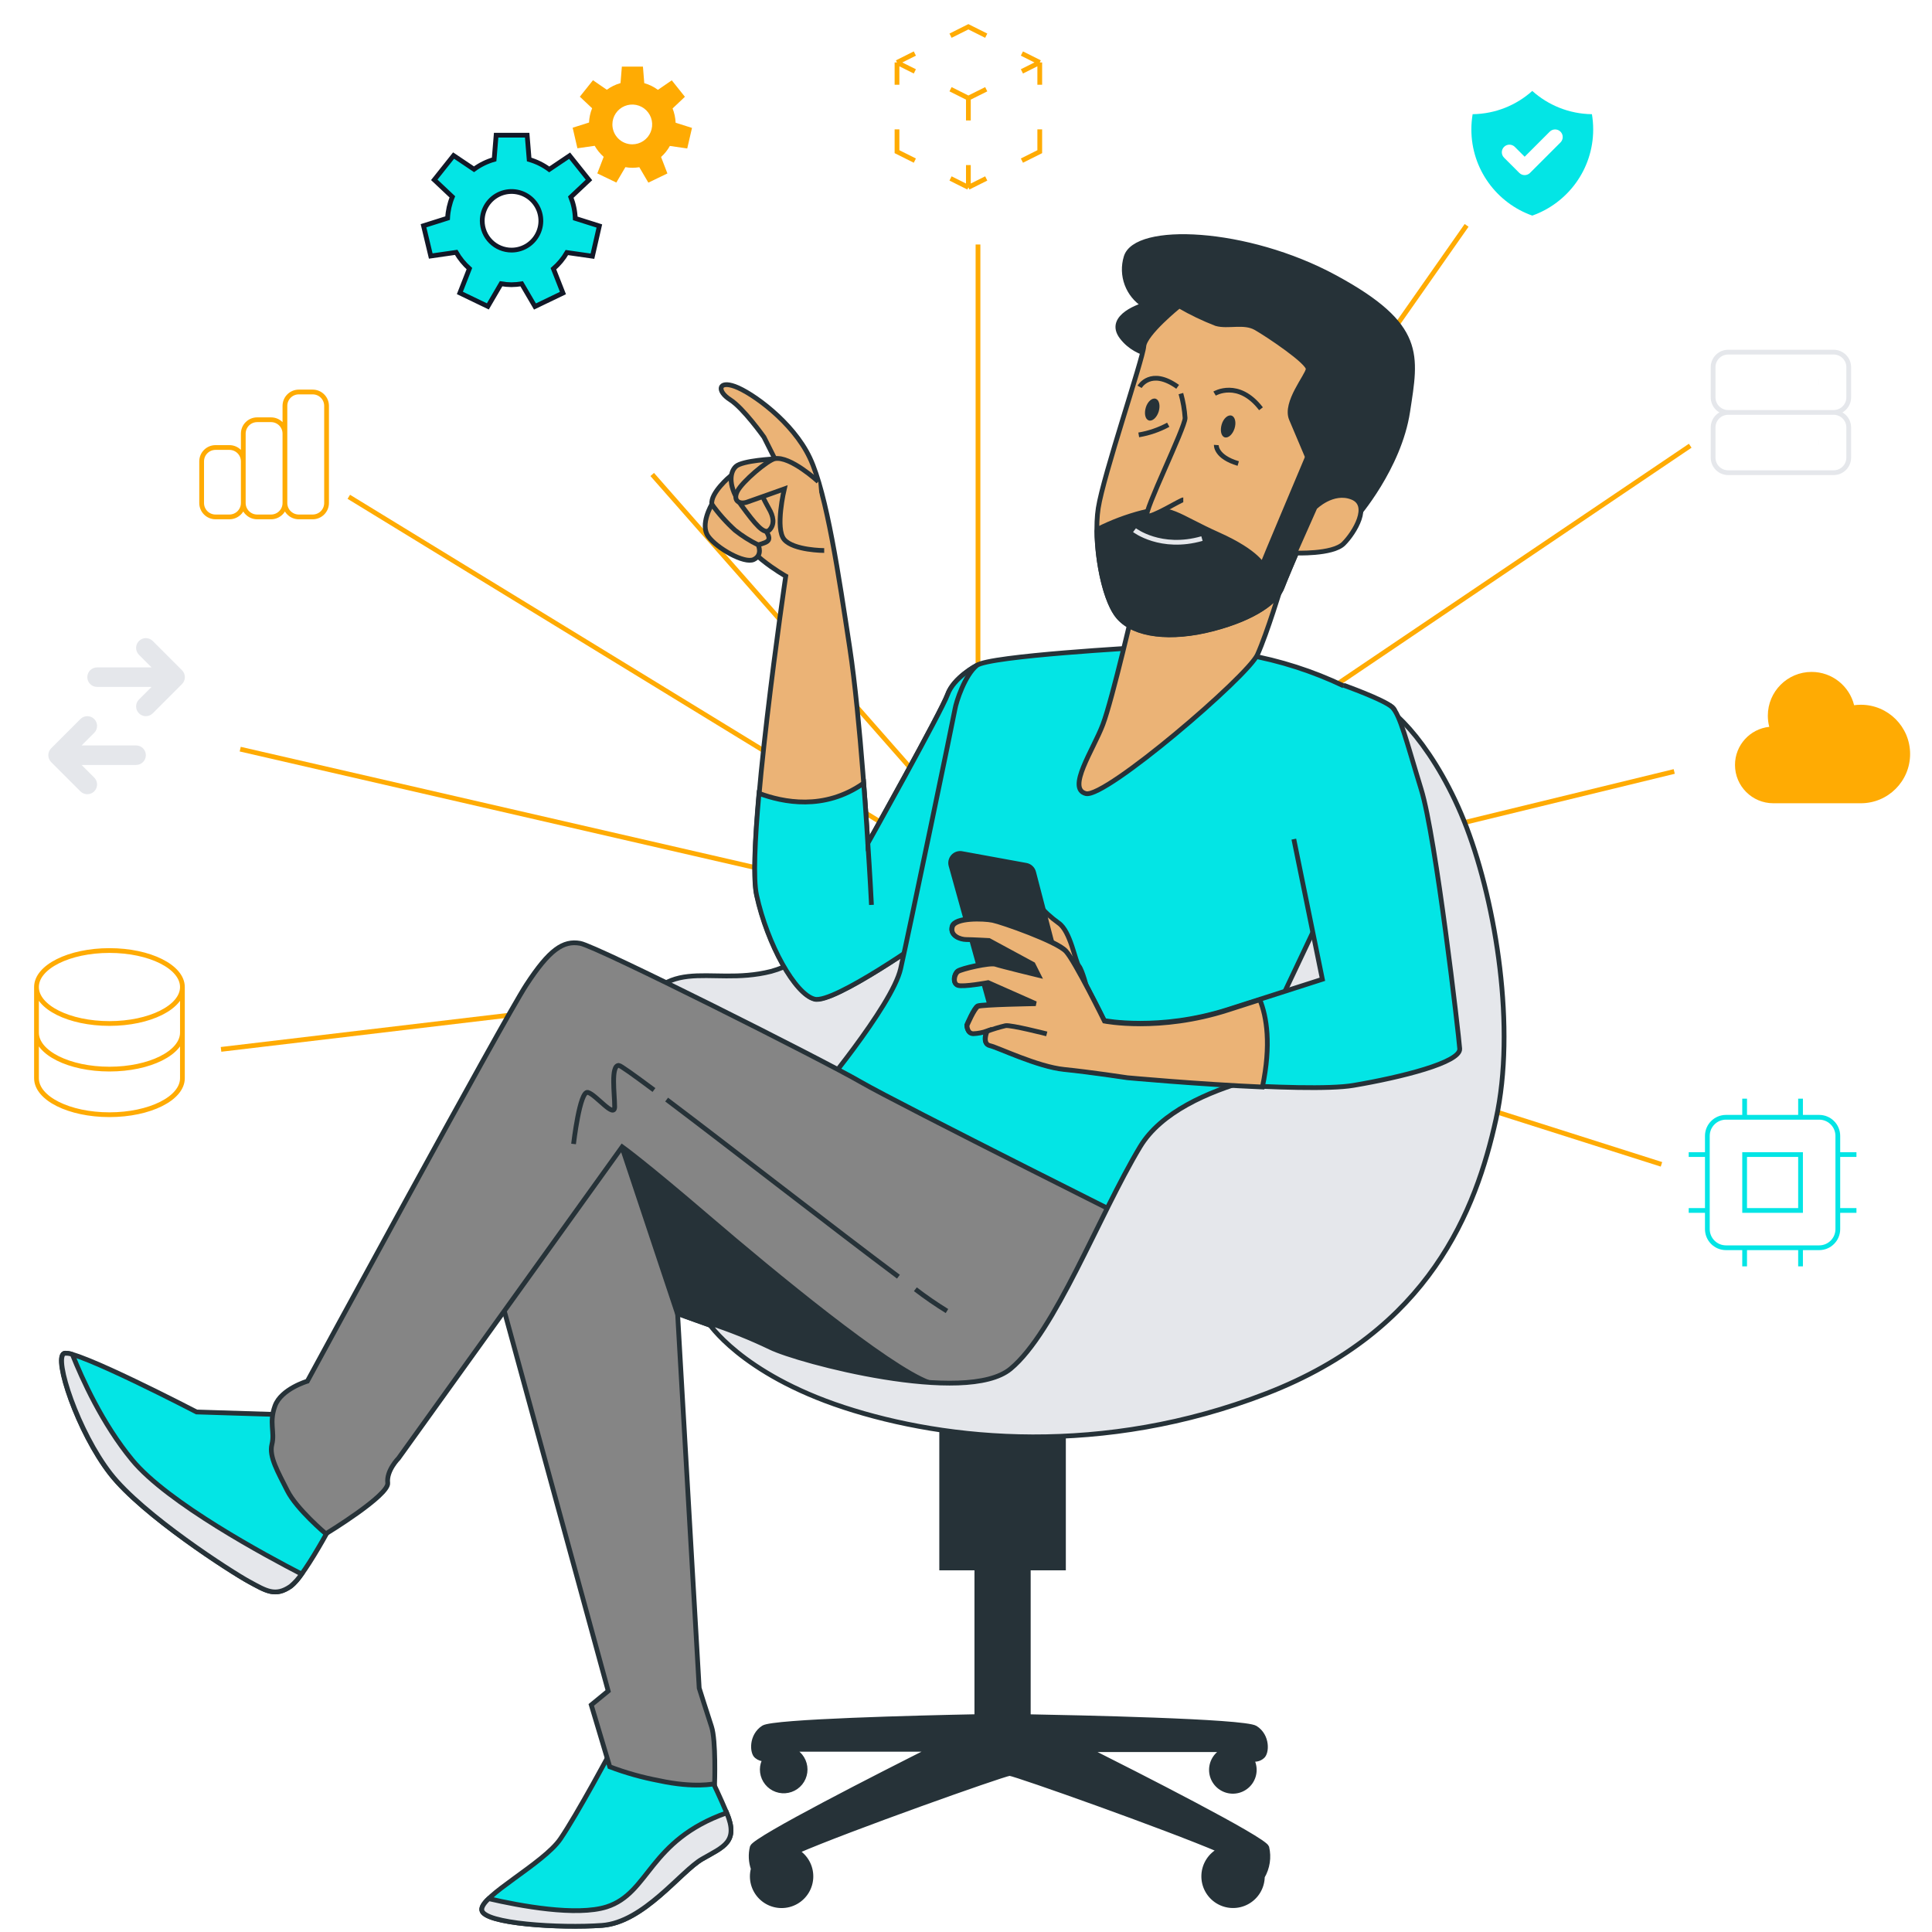 <svg width="406" height="406" viewBox="0 0 406 406" fill="none" xmlns="http://www.w3.org/2000/svg">
<path d="M46.45 220.52L189.22 203.58" stroke="#FFAB03" strokeMiterlimit="10" strokeDasharray="5 5"/>
<path d="M50.48 157.43L193.44 190.31" stroke="#FFAB03" strokeMiterlimit="10" strokeDasharray="5 5"/>
<path d="M73.3 104.4L187.4 174.21" stroke="#FFAB03" strokeMiterlimit="10" strokeDasharray="5 5"/>
<path d="M137.06 99.71L200.82 172.19" stroke="#FFAB03" strokeMiterlimit="10" strokeDasharray="5 5"/>
<path d="M205.52 51.38V169.51" stroke="#FFAB03" strokeMiterlimit="10" strokeDasharray="5 5"/>
<path d="M308.2 47.36L220.28 172.86" stroke="#FFAB03" strokeMiterlimit="10" strokeDasharray="5 5"/>
<path d="M355.19 93.67L224.98 181.59" stroke="#FFAB03" strokeMiterlimit="10" strokeDasharray="5 5"/>
<path d="M351.83 162.12L227.66 192.33" stroke="#FFAB03" strokeMiterlimit="10" strokeDasharray="5 5"/>
<path d="M349.15 244.68L233.03 207.76" stroke="#FFAB03" strokeMiterlimit="10" strokeDasharray="5 5"/>
<path d="M119.13 53.07L124.5 53.84L125.95 47.49L120.89 45.89C120.833 44.358 120.515 42.846 119.95 41.42L123.77 37.82L119.7 32.72L115.42 35.6C114.149 34.66 112.72 33.955 111.2 33.52L110.78 28.41H104.26L103.84 33.5C102.318 33.932 100.885 34.633 99.61 35.57L95.32 32.69L91.26 37.79L95.06 41.37C94.475 42.792 94.137 44.304 94.06 45.84L89 47.44L90.52 53.8L95.86 53.03C96.596 54.312 97.535 55.467 98.64 56.45L96.64 61.56L102.52 64.39L105.3 59.63C106.02 59.757 106.749 59.824 107.48 59.83C108.201 59.823 108.919 59.76 109.63 59.64L112.42 64.41L118.3 61.58L116.3 56.48C117.425 55.508 118.382 54.355 119.13 53.07ZM101.34 46.41C101.338 45.192 101.697 44.001 102.372 42.987C103.047 41.973 104.007 41.182 105.131 40.714C106.255 40.245 107.493 40.121 108.688 40.356C109.883 40.591 110.982 41.175 111.845 42.034C112.708 42.893 113.298 43.989 113.538 45.182C113.779 46.376 113.661 47.615 113.198 48.741C112.735 49.868 111.948 50.832 110.938 51.512C109.927 52.191 108.738 52.556 107.52 52.56C106.71 52.563 105.908 52.406 105.159 52.098C104.41 51.79 103.729 51.338 103.155 50.767C102.581 50.195 102.125 49.517 101.814 48.769C101.502 48.022 101.341 47.22 101.34 46.41Z" fill="#03E5E5" stroke="#111827" strokeLinejoin="round"/>
<path d="M140.77 30.67L144.42 31.2L145.42 26.88L141.98 25.79C141.936 24.761 141.72 23.747 141.34 22.79L143.93 20.34L141.17 16.88L138.26 18.88C137.396 18.241 136.424 17.764 135.39 17.47L135.11 14H130.68L130.4 17.46C129.365 17.752 128.389 18.226 127.52 18.86L124.61 16.86L121.85 20.32L124.43 22.75C124.044 23.706 123.825 24.72 123.78 25.75L120.34 26.84L121.34 31.16L124.97 30.64C125.469 31.511 126.108 32.295 126.86 32.96L125.52 36.44L129.52 38.36L131.42 35.13C131.909 35.214 132.404 35.258 132.9 35.26C133.386 35.256 133.87 35.215 134.35 35.14L136.25 38.38L140.25 36.45L138.92 32.99C139.661 32.324 140.286 31.54 140.77 30.67ZM128.69 26.15C128.69 25.323 128.935 24.515 129.394 23.828C129.854 23.14 130.507 22.605 131.27 22.288C132.034 21.972 132.875 21.889 133.685 22.05C134.496 22.212 135.241 22.61 135.826 23.194C136.41 23.779 136.808 24.524 136.97 25.334C137.131 26.145 137.048 26.986 136.732 27.75C136.415 28.513 135.88 29.166 135.192 29.625C134.505 30.085 133.697 30.33 132.87 30.33C132.321 30.33 131.778 30.222 131.27 30.012C130.763 29.802 130.302 29.494 129.914 29.106C129.526 28.718 129.218 28.257 129.008 27.75C128.798 27.242 128.69 26.699 128.69 26.15Z" fill="#FFAB03"/>
<path d="M266.21 388.21C265.62 386.45 238.73 372.8 228.55 367.68H257.61C256.73 367.984 255.965 368.553 255.422 369.31C254.879 370.067 254.585 370.973 254.579 371.904C254.573 372.836 254.856 373.746 255.389 374.509C255.922 375.273 256.679 375.852 257.555 376.168C258.432 376.483 259.384 376.518 260.282 376.269C261.179 376.02 261.977 375.499 262.566 374.777C263.154 374.056 263.505 373.169 263.568 372.24C263.631 371.311 263.405 370.385 262.92 369.59C263.313 369.721 263.734 369.747 264.141 369.667C264.548 369.586 264.926 369.401 265.24 369.13C266.24 368.41 266.45 364.79 263.8 363.13C261.49 361.66 225.54 360.92 216.09 360.75V329.5H223.48V296.66H197.89V329.5H205.28V360.74C192.93 360.98 162.58 361.74 160.46 363.06C157.81 364.75 158.05 368.37 159.02 369.06C159.517 369.469 160.147 369.679 160.79 369.65C160.402 370.315 160.195 371.07 160.19 371.84C160.188 372.665 160.412 373.475 160.84 374.182C161.267 374.888 161.881 375.463 162.613 375.844C163.345 376.225 164.168 376.398 164.992 376.342C165.816 376.287 166.608 376.006 167.283 375.53C167.958 375.055 168.488 374.402 168.817 373.645C169.146 372.888 169.261 372.055 169.148 371.237C169.035 370.419 168.699 369.648 168.178 369.009C167.656 368.369 166.968 367.885 166.19 367.61H195.75C185.56 372.73 158.68 386.38 158.09 388.14C157.712 389.654 157.785 391.246 158.3 392.72C158.164 393.232 158.093 393.76 158.09 394.29C158.087 395.366 158.365 396.425 158.899 397.361C159.432 398.296 160.201 399.075 161.13 399.621C162.058 400.166 163.113 400.458 164.19 400.469C165.266 400.48 166.327 400.208 167.266 399.681C168.205 399.153 168.989 398.389 169.54 397.465C170.092 396.54 170.391 395.487 170.409 394.41C170.427 393.334 170.162 392.271 169.641 391.329C169.12 390.387 168.361 389.597 167.44 389.04C178.05 384.41 210.54 372.89 212.17 372.68C213.77 372.88 245.22 384.03 256.35 388.8C255.373 389.291 254.545 390.034 253.951 390.952C253.356 391.869 253.017 392.928 252.967 394.021C252.917 395.113 253.159 396.199 253.667 397.167C254.176 398.134 254.933 398.95 255.86 399.528C256.788 400.107 257.853 400.428 258.946 400.459C260.039 400.49 261.12 400.23 262.079 399.704C263.038 399.179 263.84 398.408 264.402 397.471C264.965 396.533 265.268 395.463 265.28 394.37C266.37 392.512 266.703 390.306 266.21 388.21ZM260.75 367.68H260.62H260.71H260.75Z" fill="#263238" stroke="#263238" strokeLinejoin="round"/>
<path d="M171.19 198.9C168.632 201.39 165.484 203.19 162.04 204.13C148.52 207.55 138.95 199.34 132.41 216.77C125.87 234.2 138.08 269.05 153.33 280.38C168.58 291.71 192.98 299.55 224.33 286.92C255.68 274.29 284.89 239.86 287.94 205C290.99 170.14 207.59 174.75 198.94 178.77C190.29 182.79 171.19 198.9 171.19 198.9Z" fill="#E5E7EB" stroke="#263238" strokeLinejoin="round"/>
<path d="M205.22 139.85C205.22 139.85 200.4 142.39 199.13 145.94C197.86 149.49 182.37 177.21 182.37 177.21C182.37 177.21 180.85 151.06 178.56 136.08C176.27 121.1 173.75 103.79 170.18 96.21C166.61 88.63 157.99 82.5 154.44 81.21C150.89 79.92 150.63 82.21 153.44 84C156.25 85.79 160.55 91.87 160.55 91.87L162.84 96.44C162.84 96.44 155.22 105.83 155.22 110.66C155.22 115.49 165.12 121.07 165.12 121.07C165.12 121.07 156.74 177.69 159.03 188.07C161.32 198.45 167.15 208.89 171.22 209.91C175.29 210.93 195.34 196.7 195.34 196.7C195.34 196.7 207.75 157.88 208.75 150.51C209.75 143.14 209.54 138.32 205.22 139.85Z" fill="#EBB376" stroke="#263238" strokeLinejoin="round"/>
<path d="M205.22 139.85C205.22 139.85 200.4 142.39 199.13 145.94C197.86 149.49 182.37 177.21 182.37 177.21C182.37 177.21 182.06 171.84 181.5 164.58C173.18 170.42 164.5 168.58 159.5 166.72C158.63 176.4 158.24 184.72 158.99 188.13C161.27 198.54 167.11 208.95 171.18 209.97C175.25 210.99 195.3 196.76 195.3 196.76C195.3 196.76 207.75 157.88 208.75 150.51C209.75 143.14 209.54 138.32 205.22 139.85Z" fill="#03E5E5" stroke="#263238" strokeLinejoin="round"/>
<path d="M182.37 177.21C182.37 177.21 182.88 184.83 183.13 190.16" stroke="#263238" strokeLinejoin="round"/>
<path d="M153.44 100.08C153.44 100.08 149.25 103.58 149.59 105.97C149.93 108.36 157.11 115.19 159.33 114.51C161.55 113.83 162.57 113.65 160.33 110.67C158.09 107.69 155.04 104.01 154.53 102.67C154.02 101.33 153.44 100.08 153.44 100.08Z" fill="#EBB376" stroke="#263238" strokeLinejoin="round"/>
<path d="M162.82 96.43C162.82 96.43 156 96.75 154.63 98.03C153.26 99.31 153.01 102.39 155.83 106.23C158.65 110.07 160.61 112.54 161.72 111.35C162.83 110.16 162.57 108.53 161.55 106.82C160.696 105.299 159.925 103.733 159.24 102.13L162.74 98.03L162.82 96.43Z" fill="#EBB376" stroke="#263238" strokeLinejoin="round"/>
<path d="M149.59 105.97C149.59 105.97 147.03 110.24 148.83 112.72C150.63 115.2 156.42 118.52 158.39 117.58C160.36 116.64 159.33 114.51 159.33 114.51C157.6 113.662 155.967 112.629 154.46 111.43C152.648 109.787 151.015 107.957 149.59 105.97Z" fill="#EBB376" stroke="#263238" strokeLinejoin="round"/>
<path d="M171.96 101.21C171.96 101.21 166.07 95.77 162.82 96.39C161.36 96.67 155.96 101.21 154.95 103.25C153.94 105.29 155.45 106.04 156.95 105.53C158.45 105.02 164.82 102.74 164.82 102.74C164.82 102.74 162.82 111.12 164.82 113.4C166.82 115.68 173.2 115.69 173.2 115.69" fill="#EBB376"/>
<path d="M171.96 101.21C171.96 101.21 166.07 95.77 162.82 96.39C161.36 96.67 155.96 101.21 154.95 103.25C153.94 105.29 155.45 106.04 156.95 105.53C158.45 105.02 164.82 102.74 164.82 102.74C164.82 102.74 162.82 111.12 164.82 113.4C166.82 115.68 173.2 115.69 173.2 115.69" stroke="#263238" strokeLinejoin="round"/>
<path d="M240.26 136.04C240.26 136.04 207.76 137.82 205.26 139.85C202.76 141.88 200.94 147.47 200.69 148.99C200.44 150.51 191.04 195.71 189.26 203.58C187.48 211.45 171 231.01 171 231.01C171 231.01 200.64 247.11 214.68 254.28C223.862 258.877 233.692 262.046 243.83 263.68L276.83 193.93C276.83 193.93 292.57 155.08 293.08 151.27C293.59 147.46 292.57 148.99 282.42 144.16C275.892 141.042 268.973 138.822 261.85 137.56C259.3 137.06 240.26 136.04 240.26 136.04Z" fill="#03E5E5" stroke="#263238" strokeLinejoin="round"/>
<path d="M62.05 297.37L41.31 296.72C41.31 296.72 15.75 283.44 13.45 284.41C11.15 285.38 16.37 300.94 23.17 309.68C29.97 318.42 48.75 330.42 52.33 332.36C55.91 334.3 57.84 335.6 61.07 333.36C64.3 331.12 72.07 315.87 72.07 315.87L62.05 297.37Z" fill="#03E5E5" stroke="#263238" strokeLinejoin="round"/>
<path d="M27.75 306.77C21.5 299.19 17.26 289.77 15.21 284.63C14.665 284.411 14.073 284.335 13.49 284.41C11.22 285.41 16.41 300.94 23.21 309.68C30.01 318.42 48.75 330.42 52.33 332.36C55.91 334.3 57.84 335.6 61.07 333.36C61.961 332.616 62.739 331.747 63.38 330.78C56.09 327.01 35.15 315.8 27.75 306.77Z" fill="#E5E7EB" stroke="#263238" strokeLinejoin="round"/>
<path d="M128.75 367.35C128.75 367.35 121.3 381.28 117.75 386.46C114.2 391.64 100.9 398.46 101.23 401.37C101.56 404.28 117.75 405.21 126.52 404.61C135.29 404.01 143.04 393.27 147.52 390.68C152 388.09 155.3 387.11 152.71 380.96C150.12 374.81 146.88 368.65 146.88 368.65L128.75 367.35Z" fill="#03E5E5" stroke="#263238" strokeLinejoin="round"/>
<path d="M127.49 400.72C121.15 402.72 109.28 400.52 102.7 398.99C101.7 399.93 101.18 400.74 101.25 401.37C101.57 404.28 117.77 405.25 126.52 404.61C135.27 403.97 143.04 393.27 147.52 390.68C152 388.09 155.3 387.11 152.71 380.96C136.24 386.79 136.56 397.8 127.49 400.72Z" fill="#E5E7EB" stroke="#263238" strokeLinejoin="round"/>
<path d="M103.19 265.3L127.81 355.36L124.25 358.28L128.14 371.28C131.501 372.552 134.968 373.526 138.5 374.19C145.95 375.81 150.17 374.84 150.17 374.84C150.17 374.84 150.49 365.77 149.52 362.84C148.55 359.91 146.93 354.74 146.93 354.74L142.39 276.02C142.39 276.02 183.53 291.57 199.73 290.6C215.93 289.63 188.07 258.2 169.6 242.98C151.13 227.76 110.6 219.33 104.16 235.52C100.291 245.012 99.947 255.576 103.19 265.3Z" fill="#858585" stroke="#263238" strokeLinejoin="round"/>
<path d="M169.6 242.95C165.667 239.797 161.369 237.128 156.8 235L135.21 227.92C128.49 226.65 122.02 226.33 116.68 227.24L130.68 241L142.34 276C142.34 276 183.48 291.55 199.68 290.58C215.88 289.61 188.07 258.21 169.6 242.95Z" fill="#263238" stroke="#263238" strokeLinejoin="round"/>
<path d="M245.09 260.12C245.09 260.12 239.91 273.07 232.45 282.12C224.99 291.17 203.94 293.78 195.2 290.54C186.46 287.3 162.48 267.54 148.87 255.87C135.26 244.2 130.75 241 130.75 241L83.75 306.44C83.75 306.44 81.16 309.04 81.48 311.63C81.8 314.22 68.48 322.32 68.48 322.32C68.48 322.32 62.32 317.13 60.38 313.25C58.44 309.37 56.49 306.12 57.14 303.53C57.79 300.94 56.49 298.99 57.79 295.43C59.09 291.87 64.59 290.25 64.59 290.25C64.59 290.25 105.73 214.44 110.59 206.99C115.45 199.54 118.37 197.59 121.93 198.24C125.49 198.89 173.12 222.86 180.93 227.4C188.74 231.94 245.09 260.12 245.09 260.12Z" fill="#858585" stroke="#263238" strokeLinejoin="round"/>
<path d="M192.36 270.93C194.495 272.567 196.711 274.095 199 275.51" stroke="#263238" strokeLinejoin="round"/>
<path d="M140.09 231.07C153.09 240.86 175.51 258.36 188.8 268.29" stroke="#263238" strokeLinejoin="round"/>
<path d="M120.53 240.4C120.53 240.4 121.83 229.12 123.53 229.56C125.23 230 129.17 235.19 129.17 232.56C129.17 229.93 128.3 223.89 130.04 223.89C130.39 223.89 133.17 225.89 137.43 229.06" stroke="#263238" strokeLinejoin="round"/>
<path d="M238.608 125.89C238.608 125.89 233.778 146.96 231.748 152.29C229.718 157.62 224.128 165.75 228.198 166.77C232.268 167.79 262.198 142.14 264.248 137.57C266.298 133 269.248 123.21 269.248 123.21C269.248 123.21 249.258 130.46 238.608 125.89Z" fill="#EBB376" stroke="#263238" strokeLinejoin="round"/>
<path d="M240.36 64.1C240.36 64.1 232.36 66.41 235.75 70.84C239.14 75.27 244.97 74.91 244.97 74.91C244.97 74.91 240.89 71.19 252.06 71.19C263.23 71.19 269.77 72.96 269.6 78.99C269.43 85.02 266.94 87.99 269.77 92.1C272.6 96.21 276.33 106.63 276.33 106.63L285.01 108.63C285.01 108.63 294.01 98.35 295.82 86.48C297.63 74.61 299.19 68.41 280.58 58.31C261.97 48.21 238.58 47.31 236.64 54.05C236.081 55.901 236.142 57.885 236.813 59.699C237.485 61.513 238.73 63.058 240.36 64.1Z" fill="#263238" stroke="#263238" strokeLinejoin="round"/>
<path d="M247.8 64.28C247.8 64.28 240.54 70.13 240.36 72.79C240.18 75.45 231.86 99.89 230.79 106.79C229.72 113.69 231.68 125.79 235.05 129.65C238.42 133.51 246.05 134.43 254.89 132.13C263.73 129.83 268.36 126.28 269.42 123.45C270.48 120.62 277.92 103.45 277.92 103.45C277.92 103.45 272.79 91.45 271.37 88.03C269.95 84.61 274.73 79.03 274.91 77.58C275.09 76.13 266.41 70.32 263.91 68.9C261.41 67.48 258.06 68.72 255.58 68.01C252.894 66.97 250.293 65.723 247.8 64.28Z" fill="#EBB376" stroke="#263238" strokeLinejoin="round"/>
<path d="M269.42 123.46C270.48 120.62 277.92 103.46 277.92 103.46C277.92 103.46 276.39 99.85 274.76 96.04C272.52 101.36 265.49 118.04 265.34 118.52C265.19 119 264.64 116.21 255.95 112.32C247.26 108.43 245.85 106.12 240.01 107.71C236.762 108.548 233.613 109.735 230.62 111.25L230.51 111.6C230.59 118.33 232.37 126.6 235.05 129.68C238.41 133.58 246.05 134.46 254.89 132.16C263.73 129.86 268.36 126.29 269.42 123.46Z" fill="#263238" stroke="#263238" strokeLinejoin="round"/>
<path d="M276.33 106.63C276.33 106.63 280.05 102.91 284.13 104.5C288.21 106.09 284.66 111.94 282.35 114.25C280.04 116.56 272.08 116.21 272.08 116.21L276.33 106.63Z" fill="#EBB376" stroke="#263238" strokeLinejoin="round"/>
<path d="M239.48 81.29C239.48 81.29 241.78 77.22 247.48 81.29" stroke="#263238" strokeLinejoin="round"/>
<path d="M255.24 82.71C255.24 82.71 260.24 79.71 264.99 85.9" stroke="#263238" strokeLinejoin="round"/>
<path d="M248.16 82.71C248.628 84.389 248.923 86.111 249.04 87.85C249.04 89.85 240.18 107.85 241.04 108.4C241.9 108.95 248.13 105.03 248.66 105.03" fill="#EBB376"/>
<path d="M248.16 82.71C248.628 84.389 248.923 86.111 249.04 87.85C249.04 89.85 240.18 107.85 241.04 108.4C241.9 108.95 248.13 105.03 248.66 105.03" stroke="#263238" strokeLinejoin="round"/>
<path d="M259.43 90.05C259.03 91.3 258.11 92.13 257.36 91.9C256.61 91.67 256.36 90.45 256.73 89.19C257.1 87.93 258.05 87.1 258.8 87.34C259.55 87.58 259.83 88.79 259.43 90.05Z" fill="#263238"/>
<path d="M243.49 86.5C243.09 87.76 242.16 88.59 241.41 88.35C240.66 88.11 240.41 86.91 240.78 85.65C241.15 84.39 242.11 83.56 242.85 83.79C243.59 84.02 243.88 85.21 243.49 86.5Z" fill="#263238"/>
<path d="M255.6 93.519C255.6 93.519 255.42 95.999 260.21 97.409" stroke="#263238" strokeLinejoin="round"/>
<path d="M245.5 89.26C243.566 90.31 241.471 91.03 239.3 91.39" stroke="#263238" strokeLinejoin="round"/>
<path d="M238.41 111.41C238.41 111.41 243.91 115.66 252.59 113.18" stroke="#E5E7EB" strokeLinejoin="round"/>
<path d="M279.11 223.83C279.11 223.83 248.33 226.42 239.58 241C230.83 255.58 221.75 279.88 212.37 287.65C202.99 295.42 167.66 286.03 161.83 283.12C157.617 281.103 153.274 279.369 148.83 277.93C148.83 277.93 155.63 288.63 177.34 295.75C199.05 302.87 231.77 306.12 266.11 292.84C300.45 279.56 310.17 254.28 314.38 235.17C318.59 216.06 314.38 190.17 308.22 173.94C302.06 157.71 292.35 147.7 289.11 148.02C285.87 148.34 286.19 185.28 288.11 199.21C290.03 213.14 279.11 223.83 279.11 223.83Z" fill="#E5E7EB" stroke="#263238" strokeLinejoin="round"/>
<path d="M218.05 189.93C219.36 191.451 220.847 192.811 222.48 193.98C224.98 195.71 225.94 202.06 226.71 202.98C227.48 203.9 228.44 207.79 228.44 207.79C228.44 207.79 221.7 202.98 219.97 201.05C218.24 199.12 218.05 189.93 218.05 189.93Z" fill="#EBB376" stroke="#263238" strokeLinejoin="round"/>
<path d="M199.86 181.92L209.24 215.69C209.341 216.051 209.539 216.378 209.812 216.636C210.085 216.893 210.423 217.071 210.79 217.15L223.66 219.86C224.004 219.948 224.365 219.943 224.706 219.846C225.048 219.748 225.357 219.561 225.602 219.305C225.847 219.048 226.02 218.731 226.102 218.386C226.185 218.04 226.173 217.679 226.07 217.34L217.22 183.34C217.128 182.96 216.926 182.615 216.64 182.349C216.354 182.082 215.996 181.905 215.61 181.84L202.2 179.39C201.86 179.316 201.506 179.332 201.174 179.437C200.842 179.541 200.543 179.731 200.307 179.986C200.071 180.242 199.905 180.555 199.827 180.894C199.748 181.233 199.76 181.587 199.86 181.92Z" fill="#263238" stroke="#263238" strokeLinejoin="round"/>
<path d="M282.352 144C282.352 144 290.772 147 292.502 148.57C294.232 150.14 295.582 155.89 298.662 165.9C301.742 175.91 306.552 217.5 306.752 220.39C306.952 223.28 294.422 226.39 284.412 228.09C274.402 229.79 236.862 226.36 236.862 226.36C236.862 226.36 229.152 225.2 223.572 224.62C217.992 224.04 209.712 220 207.972 219.62C206.232 219.24 207.402 216.54 207.402 216.54C206.472 216.874 205.498 217.066 204.512 217.11C203.162 217.11 203.162 215.38 203.162 215.38C203.162 215.38 204.702 211.72 205.472 211.38C206.242 211.04 217.602 210.8 217.602 210.8L207.602 206.37C207.602 206.37 202.402 207.37 201.252 206.95C200.102 206.53 200.482 204.64 201.252 204.06C202.022 203.48 207.982 202.14 209.142 202.52C210.302 202.9 218.192 204.83 218.192 204.83L217.032 202.52L207.792 197.52C207.792 197.52 204.132 197.32 202.982 197.32C201.832 197.32 199.512 196.55 200.092 194.63C200.672 192.71 206.642 192.89 208.562 193.28C210.482 193.67 222.042 197.71 223.972 199.83C225.902 201.95 232.052 214.46 232.052 214.46C232.052 214.46 243.602 216.77 258.052 212.15C272.502 207.53 277.892 205.79 277.892 205.79L271.892 176.34" fill="#03E5E5"/>
<path d="M282.352 144C282.352 144 290.772 147 292.502 148.57C294.232 150.14 295.582 155.89 298.662 165.9C301.742 175.91 306.552 217.5 306.752 220.39C306.952 223.28 294.422 226.39 284.412 228.09C274.402 229.79 236.862 226.36 236.862 226.36C236.862 226.36 229.152 225.2 223.572 224.62C217.992 224.04 209.712 220 207.972 219.62C206.232 219.24 207.402 216.54 207.402 216.54C206.472 216.874 205.498 217.066 204.512 217.11C203.162 217.11 203.162 215.38 203.162 215.38C203.162 215.38 204.702 211.72 205.472 211.38C206.242 211.04 217.602 210.8 217.602 210.8L207.602 206.37C207.602 206.37 202.402 207.37 201.252 206.95C200.102 206.53 200.482 204.64 201.252 204.06C202.022 203.48 207.982 202.14 209.142 202.52C210.302 202.9 218.192 204.83 218.192 204.83L217.032 202.52L207.792 197.52C207.792 197.52 204.132 197.32 202.982 197.32C201.832 197.32 199.512 196.55 200.092 194.63C200.672 192.71 206.642 192.89 208.562 193.28C210.482 193.67 222.042 197.71 223.972 199.83C225.902 201.95 232.052 214.46 232.052 214.46C232.052 214.46 243.602 216.77 258.052 212.15C272.502 207.53 277.892 205.79 277.892 205.79L271.892 176.34" stroke="#263238" strokeLinejoin="round"/>
<path d="M232.1 214.58C232.1 214.58 225.94 202.06 224.02 199.95C222.1 197.84 210.54 193.79 208.61 193.4C206.68 193.01 200.72 192.82 200.14 194.75C199.56 196.68 201.87 197.44 203.03 197.44C204.19 197.44 207.84 197.64 207.84 197.64L217.08 202.64L218.24 204.95C218.24 204.95 210.35 203.03 209.19 202.64C208.03 202.25 202.07 203.64 201.3 204.18C200.53 204.72 200.14 206.69 201.3 207.07C202.46 207.45 207.65 206.49 207.65 206.49L217.65 210.92C217.65 210.92 206.29 211.11 205.52 211.5C204.75 211.89 203.21 215.5 203.21 215.5C203.21 215.5 203.21 217.23 204.56 217.23C205.546 217.185 206.521 216.993 207.45 216.66C207.45 216.66 206.29 219.35 208.02 219.74C209.75 220.13 218.02 224.17 223.62 224.74C229.22 225.31 236.91 226.48 236.91 226.48C236.91 226.48 251.77 227.85 265.29 228.43C267.16 219.5 266.2 213.68 264.75 210.09L258.08 212.23C243.65 216.89 232.1 214.58 232.1 214.58Z" fill="#EBB376" stroke="#263238" strokeLinejoin="round"/>
<path d="M207.46 216.7C208.719 216.237 210.005 215.849 211.31 215.54C212.46 215.35 219.97 217.27 219.97 217.27" stroke="#263238" strokeLinejoin="round"/>
<path d="M7.667 207.417V226.583C7.667 230.818 14.532 234.25 23 234.25C31.468 234.25 38.333 230.818 38.333 226.583V207.417M7.667 207.417C7.667 211.651 14.532 215.083 23 215.083C31.468 215.083 38.333 211.651 38.333 207.417M7.667 207.417C7.667 203.182 14.532 199.75 23 199.75C31.468 199.75 38.333 203.182 38.333 207.417M38.333 217C38.333 221.234 31.468 224.667 23 224.667C14.532 224.667 7.667 221.234 7.667 217" stroke="#FFAB03" strokeWidth="2"/>
<path d="M207.25 18.75L203.5 20.625M203.5 20.625L199.75 18.75M203.5 20.625V25.312M218.5 13.125L214.75 15M218.5 13.125L214.75 11.25M218.5 13.125V17.812M207.25 7.5L203.5 5.625L199.75 7.5M188.5 13.125L192.25 11.25M188.5 13.125L192.25 15M188.5 13.125V17.812M203.5 39.375L199.75 37.5M203.5 39.375L207.25 37.5M203.5 39.375V34.688M192.25 33.75L188.5 31.875V27.188M214.75 33.75L218.5 31.875V27.188" stroke="#FFAB03" strokeWidth="2" strokeLinecap="round" strokeLinejoin="round"/>
<path d="M363.167 86.667H385.333M363.167 86.667C361.418 86.667 360 85.249 360 83.5V77.167C360 75.418 361.418 74 363.167 74H385.333C387.082 74 388.5 75.418 388.5 77.167V83.5C388.5 85.249 387.082 86.667 385.333 86.667M363.167 86.667C361.418 86.667 360 88.084 360 89.833V96.167C360 97.916 361.418 99.333 363.167 99.333H385.333C387.082 99.333 388.5 97.916 388.5 96.167V89.833C388.5 88.084 387.082 86.667 385.333 86.667M382.167 80.333H382.182M382.167 93H382.182" stroke="#E5E7EB" strokeWidth="2" strokeLinecap="round" strokeLinejoin="round"/>
<path d="M372.65 168.8C368.204 168.8 364.6 165.196 364.6 160.75C364.6 156.591 367.754 153.168 371.801 152.744C371.605 151.996 371.5 151.21 371.5 150.4C371.5 145.319 375.619 141.2 380.7 141.2C385.021 141.2 388.647 144.18 389.634 148.196C390.097 148.133 390.57 148.1 391.05 148.1C396.766 148.1 401.4 152.734 401.4 158.45C401.4 164.166 396.766 168.8 391.05 168.8H372.65Z" fill="#FFAB03"/>
<path d="M366.625 230.875V234.792M378.375 230.875V234.792M366.625 262.208V266.125M378.375 262.208V266.125M358.792 242.625H354.875M358.792 254.375H354.875M390.125 242.625H386.208M390.125 254.375H386.208M362.708 262.208H382.292C384.455 262.208 386.208 260.455 386.208 258.292V238.708C386.208 236.545 384.455 234.792 382.292 234.792H362.708C360.545 234.792 358.792 236.545 358.792 238.708V258.292C358.792 260.455 360.545 262.208 362.708 262.208ZM366.625 242.625H378.375V254.375H366.625V242.625Z" stroke="#03E5E5" strokeWidth="2" strokeLinecap="round" strokeLinejoin="round"/>
<path d="M51.125 105.708V96.958C51.125 95.347 49.819 94.042 48.208 94.042H45.292C43.681 94.042 42.375 95.347 42.375 96.958V105.708C42.375 107.319 43.681 108.625 45.292 108.625H48.208C49.819 108.625 51.125 107.319 51.125 105.708ZM51.125 105.708V91.125C51.125 89.514 52.431 88.208 54.042 88.208H56.958C58.569 88.208 59.875 89.514 59.875 91.125V105.708M51.125 105.708C51.125 107.319 52.431 108.625 54.042 108.625H56.958C58.569 108.625 59.875 107.319 59.875 105.708M59.875 105.708V85.292C59.875 83.681 61.181 82.375 62.792 82.375H65.708C67.319 82.375 68.625 83.681 68.625 85.292V105.708C68.625 107.319 67.319 108.625 65.708 108.625H62.792C61.181 108.625 59.875 107.319 59.875 105.708Z" stroke="#FFAB03" strokeWidth="2" strokeLinecap="round" strokeLinejoin="round"/>
<path fill-rule="evenodd" clip-rule="evenodd" d="M309.466 23.998C314.279 23.933 318.664 22.097 322 19.111C325.336 22.097 329.721 23.933 334.534 23.998C334.709 25.04 334.8 26.109 334.8 27.2C334.8 35.56 329.457 42.672 322 45.308C314.543 42.672 309.2 35.56 309.2 27.2C309.2 26.109 309.291 25.04 309.466 23.998ZM327.931 29.932C328.556 29.307 328.556 28.294 327.931 27.669C327.307 27.044 326.293 27.044 325.669 27.669L320.4 32.938L318.331 30.869C317.707 30.244 316.693 30.244 316.069 30.869C315.444 31.494 315.444 32.507 316.069 33.132L319.269 36.332C319.893 36.956 320.907 36.956 321.531 36.332L327.931 29.932Z" fill="#03E5E5"/>
<path d="M20.4 140.25C19.268 140.25 18.35 141.168 18.35 142.3C18.35 143.432 19.268 144.35 20.4 144.35L31.851 144.35L29.2 147.001C28.4 147.801 28.4 149.099 29.2 149.9C30.001 150.7 31.299 150.7 32.1 149.9L38.25 143.75C38.634 143.365 38.85 142.844 38.85 142.3C38.85 141.756 38.634 141.235 38.25 140.851L32.1 134.701C31.299 133.9 30.001 133.9 29.2 134.701C28.4 135.501 28.4 136.799 29.2 137.6L31.851 140.25L20.4 140.25Z" fill="#E5E7EB"/>
<path d="M28.6 160.75C29.732 160.75 30.65 159.832 30.65 158.7C30.65 157.568 29.732 156.65 28.6 156.65L17.149 156.65L19.8 154C20.6 153.199 20.6 151.901 19.8 151.101C18.999 150.3 17.701 150.3 16.9 151.101L10.75 157.251C10.366 157.635 10.15 158.156 10.15 158.7C10.15 159.244 10.366 159.765 10.75 160.15L16.9 166.3C17.701 167.1 18.999 167.1 19.8 166.3C20.6 165.499 20.6 164.201 19.8 163.401L17.149 160.75L28.6 160.75Z" fill="#E5E7EB"/>
</svg>
